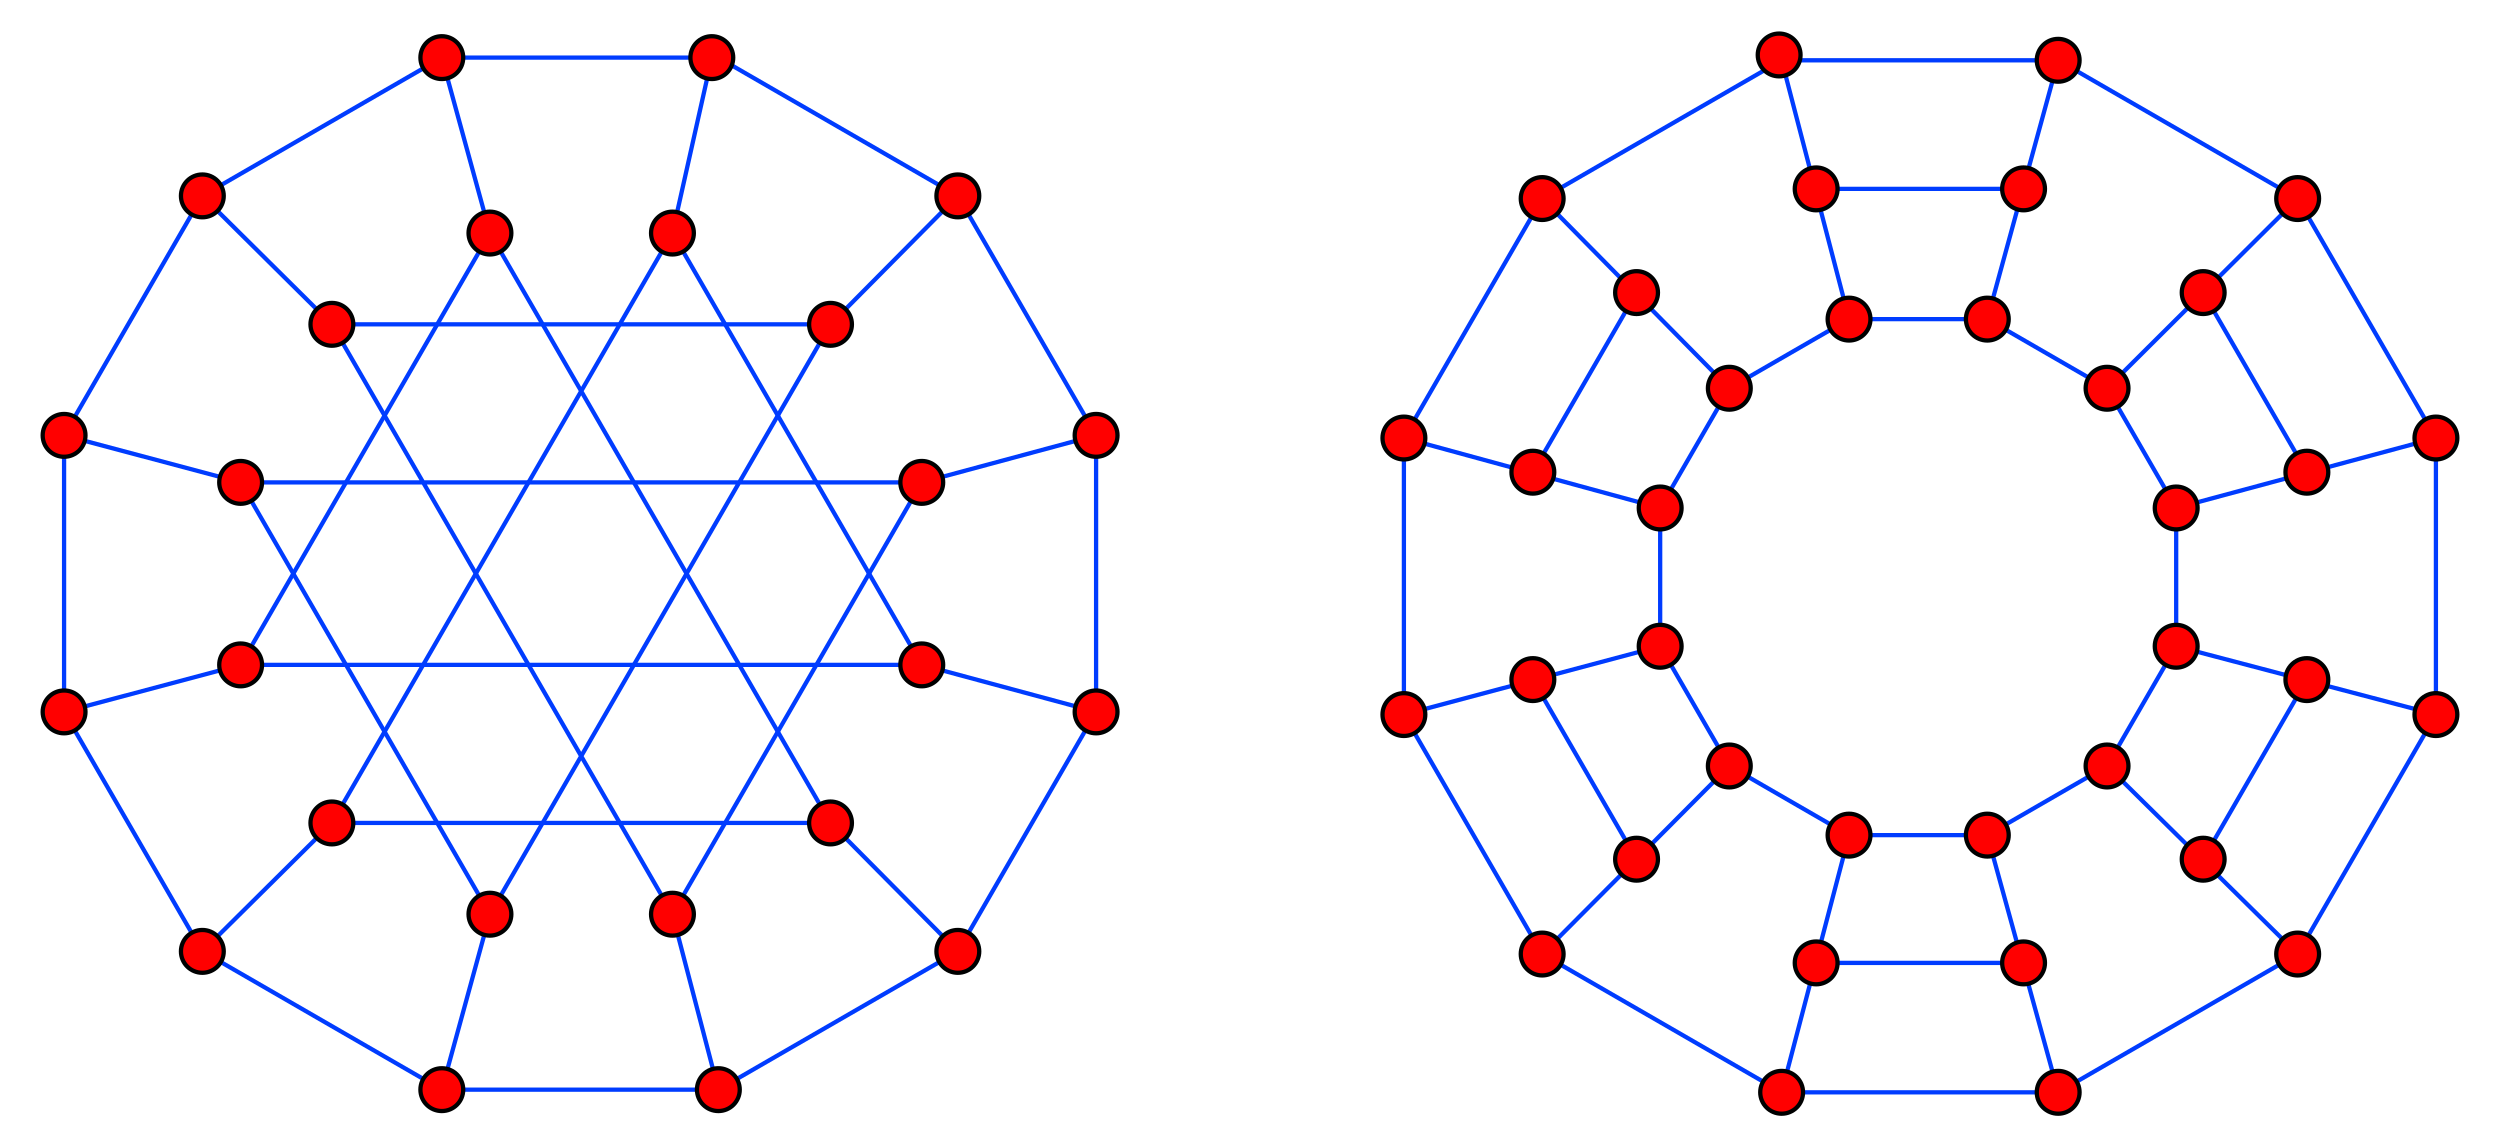 <svg xmlns="http://www.w3.org/2000/svg" width="584" height="268">
    <g fill="none" stroke="#003CFF">
        <path d="M103.209 254.541l-55.942-32.299L14.968 166.3v-64.598L47.267 45.76l55.942-32.299h64.598L223.75 45.76l32.298 55.942V166.3l-32.298 55.942-55.943 32.299z"/>
        <path d="M77.529 75.762h116.478l-79.556 137.796-58.24-100.874h159.113l-58.239 100.874z"/>
        <path d="M114.451 54.444l-58.24 100.874h159.113L157.085 54.444 77.528 192.24h116.479zm-11.242-40.983l11.242 40.983m51.829-40.983l-9.195 40.983m36.922 21.318L223.75 45.76m-8.426 66.924l40.724-10.982m-40.724 53.616l40.724 10.982m-62.041 25.94l29.743 30.002m-66.665-8.684l10.722 40.983m-53.356-40.983l-11.242 40.983M77.528 192.24l-30.261 30.002m8.944-66.924L14.968 166.3m41.243-53.616l-41.243-10.982m62.561-25.94L47.267 45.76m368.924 209.403l-55.942-32.299-32.298-55.941v-64.598l32.299-55.942 55.941-32.299h64.598l55.943 32.299 32.299 55.942v64.598l-32.299 55.941-55.943 32.299z"/>
        <path d="M431.937 195.085l-27.972-16.149-16.149-27.971v-32.299l16.15-27.972 27.971-16.149h32.298l27.972 16.149 16.149 27.972v32.299l-16.149 27.971-27.972 16.149zm-73.863-84.78l24.225-41.957m-.001 132.361l-24.224-41.956m114.629 66.18h-48.448m114.63-66.18l-24.225 41.956m0-132.361l24.225 41.957m-114.63-66.181h48.448m-56.512-30.04l15.746 60.461m32.298 0l16.554-60.461m11.418 76.61l44.525-44.311m-28.376 72.283l60.675-16.341m-60.675 48.64l60.675 15.958m-32.299 55.941l-44.525-43.928m-27.972 16.149l16.554 60.078m-64.598 0l15.746-60.078m-27.972-16.149l-43.716 43.928m-32.298-55.941l59.865-15.958m0-32.299l-59.865-16.341m32.299-55.942l43.716 44.311"/>
    </g>
    <g fill="red" stroke="#000">
        <circle cx="103.209" cy="13.461" r="5"/>
        <circle cx="166.28" cy="13.461" r="5"/>
        <circle cx="223.75" cy="45.76" r="5"/>
        <circle cx="256.048" cy="101.702" r="5"/>
        <circle cx="256.048" cy="166.3" r="5"/>
        <circle cx="223.75" cy="222.242" r="5"/>
        <circle cx="167.807" cy="254.541" r="5"/>
        <circle cx="103.209" cy="254.541" r="5"/>
        <circle cx="47.267" cy="222.242" r="5"/>
        <circle cx="14.968" cy="166.3" r="5"/>
        <circle cx="14.968" cy="101.702" r="5"/>
        <circle cx="47.267" cy="45.76" r="5"/>
        <circle cx="77.529" cy="75.762" r="5"/>
        <circle cx="114.451" cy="54.444" r="5"/>
        <circle cx="157.085" cy="54.444" r="5"/>
        <circle cx="194.007" cy="75.762" r="5"/>
        <circle cx="215.324" cy="112.684" r="5"/>
        <circle cx="215.324" cy="155.318" r="5"/>
        <circle cx="194.007" cy="192.24" r="5"/>
        <circle cx="157.085" cy="213.558" r="5"/>
        <circle cx="114.451" cy="213.558" r="5"/>
        <circle cx="77.528" cy="192.24" r="5"/>
        <circle cx="56.211" cy="155.318" r="5"/>
        <circle cx="56.211" cy="112.684" r="5"/>
        <circle cx="327.951" cy="102.325" r="5"/>
        <circle cx="358.074" cy="110.305" r="5"/>
        <circle cx="387.816" cy="118.666" r="5"/>
        <circle cx="403.966" cy="90.694" r="5"/>
        <circle cx="382.299" cy="68.348" r="5"/>
        <circle cx="360.25" cy="46.383" r="5"/>
        <circle cx="415.608" cy="12.838" r="5"/>
        <circle cx="424.255" cy="44.124" r="5"/>
        <circle cx="431.937" cy="74.545" r="5"/>
        <circle cx="464.235" cy="74.545" r="5"/>
        <circle cx="472.703" cy="44.124" r="5"/>
        <circle cx="480.789" cy="14.084" r="5"/>
        <circle cx="536.732" cy="46.383" r="5"/>
        <circle cx="514.66" cy="68.348" r="5"/>
        <circle cx="492.207" cy="90.694" r="5"/>
        <circle cx="508.356" cy="118.666" r="5"/>
        <circle cx="538.885" cy="110.305" r="5"/>
        <circle cx="569.031" cy="102.325" r="5"/>
        <circle cx="569.031" cy="166.923" r="5"/>
        <circle cx="538.885" cy="158.753" r="5"/>
        <circle cx="508.356" cy="150.965" r="5"/>
        <circle cx="492.207" cy="178.936" r="5"/>
        <circle cx="514.66" cy="200.709" r="5"/>
        <circle cx="536.732" cy="222.864" r="5"/>
        <circle cx="480.789" cy="255.163" r="5"/>
        <circle cx="472.703" cy="224.933" r="5"/>
        <circle cx="464.235" cy="195.085" r="5"/>
        <circle cx="431.937" cy="195.085" r="5"/>
        <circle cx="424.255" cy="224.933" r="5"/>
        <circle cx="416.191" cy="255.163" r="5"/>
        <circle cx="360.249" cy="222.864" r="5"/>
        <circle cx="382.298" cy="200.709" r="5"/>
        <circle cx="403.965" cy="178.936" r="5"/>
        <circle cx="387.816" cy="150.965" r="5"/>
        <circle cx="358.074" cy="158.753" r="5"/>
        <circle cx="327.951" cy="166.923" r="5"/>
    </g>
</svg>
